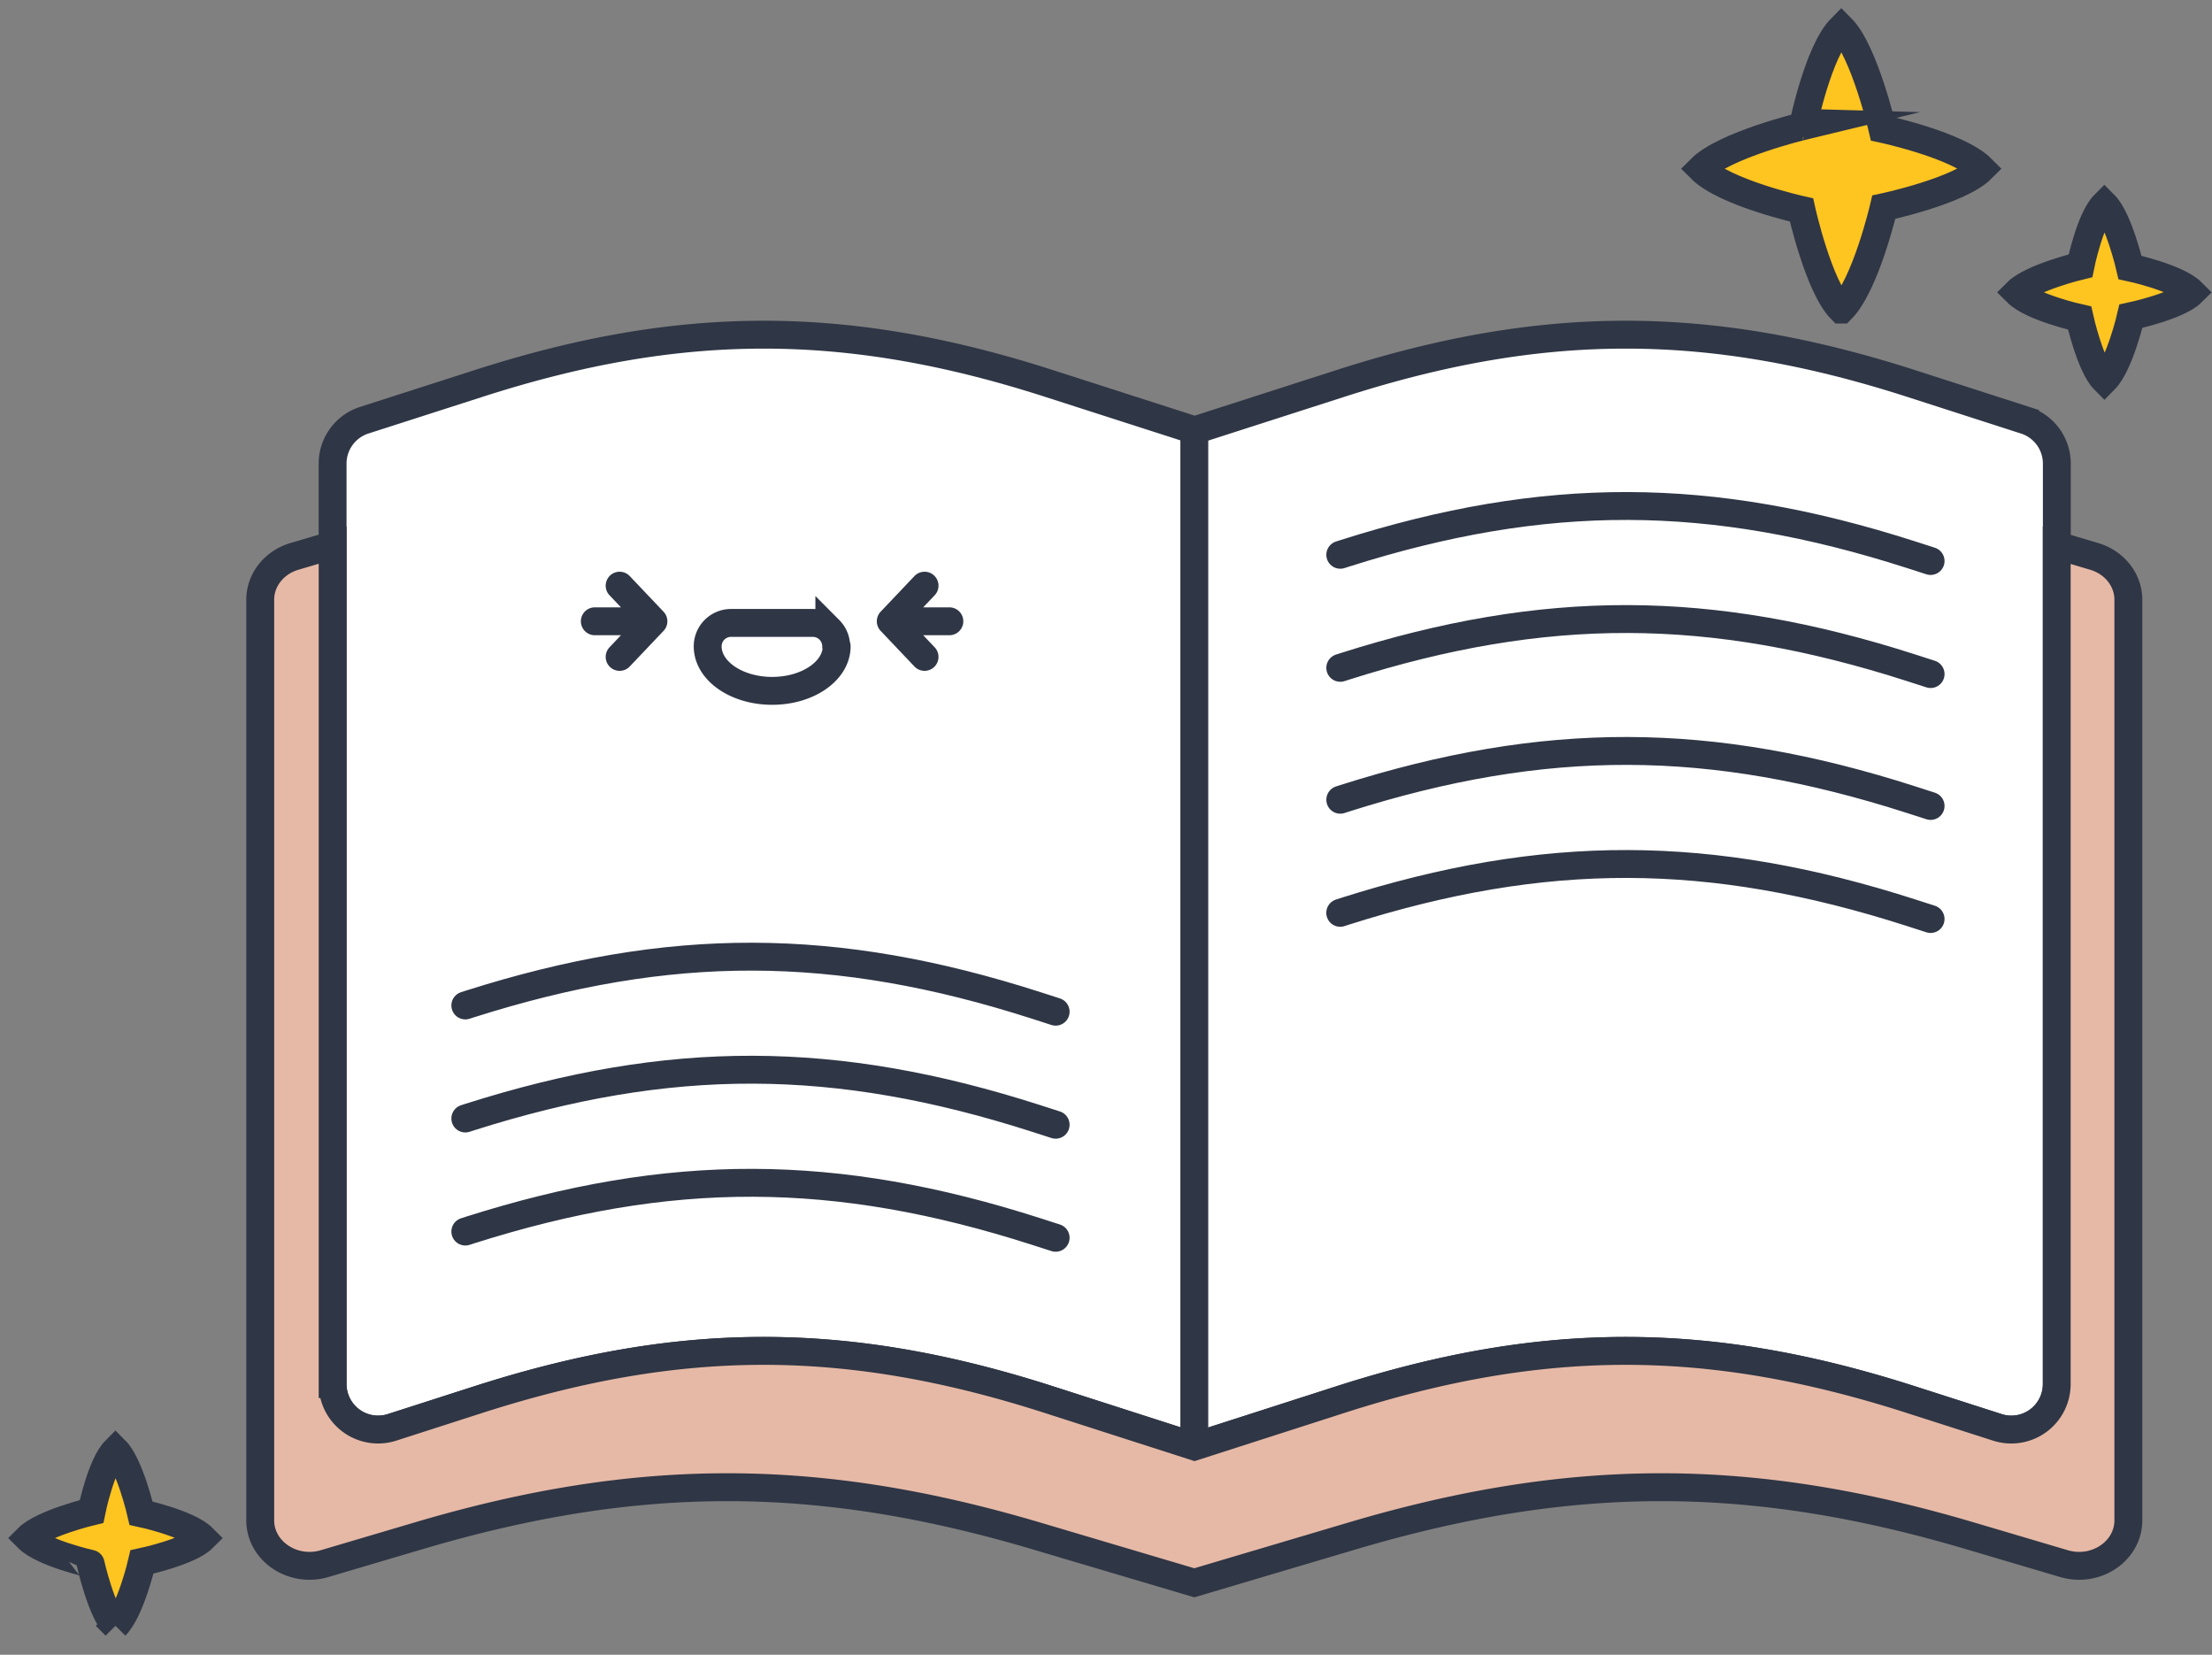 <svg width="238" height="178" fill="none" xmlns="http://www.w3.org/2000/svg"><rect width="100%" height="100%" fill="#808080" stroke="none"/><path d="m214.902 153.539-9.251-2.977c-21.772-7-39.683-7-61.442 0l-15.654 5.032-15.654-5.032c-21.791-7.004-39.682-7.004-61.457.002l-9.268 2.975a4.896 4.896 0 0 1-4.38-.704 4.895 4.895 0 0 1-2.01-3.953V49.853a4.899 4.899 0 0 1 3.4-4.65l12.258-3.938c21.775-7.017 39.666-7.017 61.445-.01l15.654 5.032 15.653-5.032c21.772-7.007 39.668-7.007 61.442 0l12.258 3.949a4.898 4.898 0 0 1 3.409 4.66v99.02a4.902 4.902 0 0 1-2.015 3.96 4.895 4.895 0 0 1-4.388.695z" fill="#fff" stroke="#2F3645" stroke-width="3" stroke-miterlimit="10"/><path d="M128.501 155.596V46.287" stroke="#2F3645" stroke-width="3" stroke-miterlimit="10"/><path d="m207.723 60.346-2.08-.67c-21.608-6.945-39.4-6.996-60.95-.155l-.487.156M207.723 72.507l-2.08-.67c-21.608-6.946-39.4-6.997-60.95-.156l-.487.156M207.723 86.695l-2.08-.67c-21.608-6.945-39.4-6.998-60.95-.157l-.487.158M207.722 98.855l-2.079-.67c-21.613-6.945-39.405-6.998-60.955-.153l-.487.159M113.583 108.825l-2.079-.67c-21.61-6.945-39.4-6.999-60.95-.158l-.488.158M113.583 120.985l-2.079-.67c-21.612-6.945-39.4-6.999-60.95-.158l-.488.158M113.583 133.145l-2.079-.669c-21.612-6.934-39.4-6.999-60.95-.158l-.488.158" stroke="#2F3645" stroke-width="3" stroke-miterlimit="10" stroke-linecap="round"/><path d="m207.722 151.234 7.182 2.305a4.896 4.896 0 0 0 4.379-.704 4.895 4.895 0 0 0 2.009-3.953V58.654l4.029 1.196c2.191.65 3.679 2.532 3.679 4.657v99.031c0 3.318-3.501 5.672-6.924 4.657l-10.037-2.97c-23.593-7-42.986-7-66.577 0l-16.961 5.032-16.963-5.032c-23.59-7-42.984-7-66.574 0l-10.04 2.97C31.515 169.21 28 166.856 28 163.538V64.507c0-2.126 1.488-4.007 3.678-4.657l4.112-1.218v90.252a4.892 4.892 0 0 0 6.386 4.655l9.251-2.977c21.774-7 39.683-7 61.445 0l15.654 5.032 10.512-3.379 5.141-1.653c21.772-7 39.683-7 61.442 0l2.101.672z" fill="#E6B9A6" stroke="#2F3645" stroke-width="3" stroke-miterlimit="10"/><path d="M70.305 66.83H64M70.305 66.83 66.669 63M66.669 70.66l3.636-3.83M95.841 66.83h6.305M95.841 66.83l3.636 3.83M99.477 63l-3.636 3.83M89.968 69.524c0-.667-.265-1.308-.736-1.78a2.508 2.508 0 0 0-1.776-.738h-8.802c-.666 0-1.305.266-1.776.738a2.522 2.522 0 0 0-.735 1.78c0 2.645 3.106 4.79 6.94 4.79 3.834 0 6.938-2.145 6.938-4.79" stroke="#2F3645" stroke-width="3" stroke-miterlimit="10" stroke-linecap="round"/><path d="M198.108 33.297c-2.444-2.45-4.276-10.711-4.276-10.711s-8.241-1.837-10.832-4.437c2.543-2.55 10.988-4.588 10.988-4.588S195.62 5.501 198.114 3c2.485 2.5 4.427 10.862 4.427 10.862s8.141 1.736 10.682 4.287c-2.397 2.403-10.533 4.136-10.533 4.136s-1.947 8.362-4.582 11.012zM226.424 40.883c-1.523-1.529-2.669-6.67-2.669-6.67s-5.139-1.145-6.755-2.766c1.586-1.59 6.849-2.86 6.849-2.86s1.016-5.029 2.571-6.587c1.556 1.558 2.761 6.773 2.761 6.773s5.074 1.084 6.66 2.674c-1.488 1.485-6.564 2.567-6.564 2.567s-1.205 5.208-2.853 6.869zM12.424 174.883c-1.523-1.529-2.67-6.669-2.67-6.669S4.617 167.068 3 165.447c1.586-1.59 6.849-2.86 6.849-2.86s1.016-5.028 2.57-6.587c1.557 1.559 2.762 6.773 2.762 6.773s5.074 1.084 6.66 2.674c-1.488 1.485-6.564 2.567-6.564 2.567s-1.205 5.208-2.853 6.869z" fill="#FEC420" stroke="#2F3645" stroke-width="3" stroke-miterlimit="10" stroke-linecap="round"/></svg>